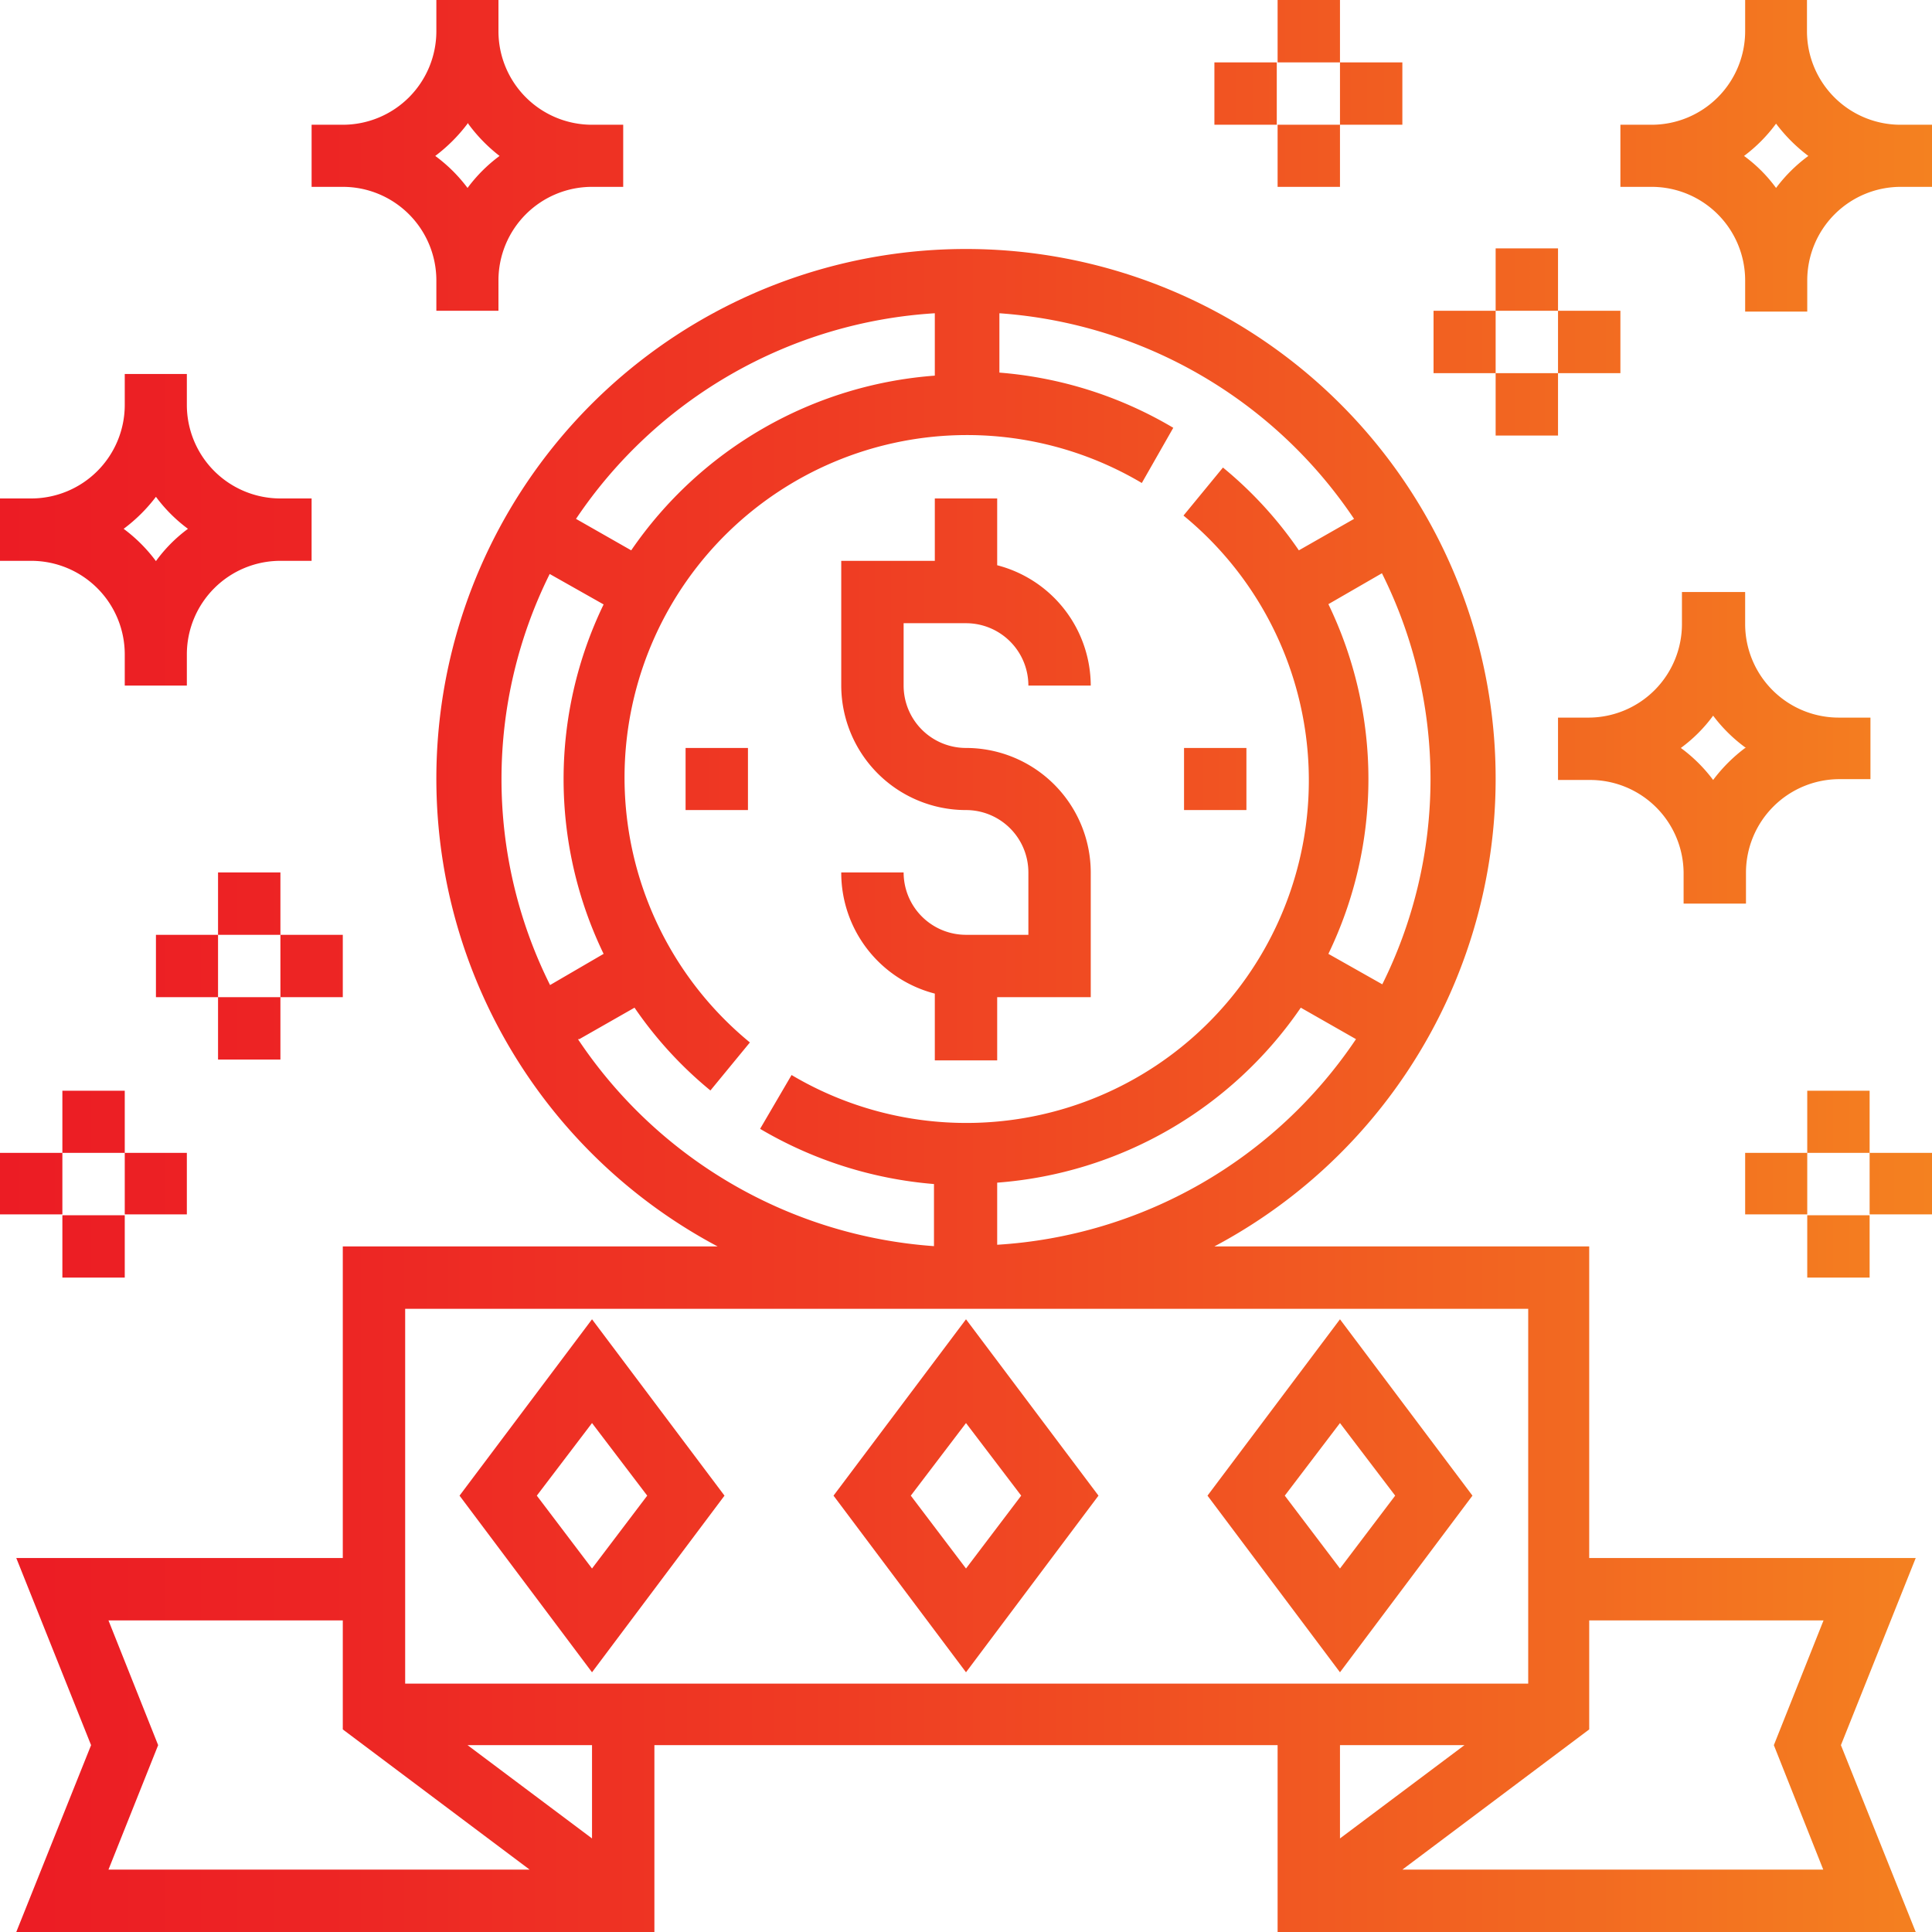 <svg id="Layer_1" data-name="Layer 1" xmlns="http://www.w3.org/2000/svg" xmlns:xlink="http://www.w3.org/1999/xlink" viewBox="0 0 70 70"><defs><style>.cls-1{fill:url(#linear-gradient);}</style><linearGradient id="linear-gradient" y1="35" x2="70" y2="35" gradientUnits="userSpaceOnUse"><stop offset="0" stop-color="#ec1c24"/><stop offset="0.17" stop-color="#ed2524"/><stop offset="0.44" stop-color="#ef3d23"/><stop offset="0.78" stop-color="#f26521"/><stop offset="1" stop-color="#f48120"/></linearGradient></defs><title>feature-3</title><path class="cls-1" d="M35,33.87a2.26,2.26,0,0,1-2.26-2.26H30.48A4.52,4.52,0,0,0,33.87,36v2.42h2.26V36.13h3.39V31.61A4.52,4.52,0,0,0,35,27.1a2.26,2.26,0,0,1-2.26-2.26V22.58H35a2.26,2.26,0,0,1,2.26,2.26h2.26a4.52,4.52,0,0,0-3.39-4.36V18.06H33.87v2.26H30.48v4.52A4.52,4.52,0,0,0,35,29.35a2.26,2.26,0,0,1,2.26,2.26v2.26ZM24.84,27.1H27.1v2.25H24.84Zm18.06,0h2.26v2.25H42.9ZM39.8,54.19,35,47.8l-4.8,6.39,4.8,6.4ZM35,51.56l2,2.63-2,2.64-2-2.64Zm18.35,2.63-4.8-6.39-4.8,6.39,4.8,6.4Zm-4.8-2.63,2,2.63-2,2.64-2-2.64Zm-22.3,2.63-4.8-6.39-4.8,6.39,4.8,6.4Zm-4.8-2.63,2,2.63-2,2.64-2-2.64Zm36.13,4.89V45.16H44a19.19,19.19,0,1,0-18,0H12.42V56.45H.59L3.3,63.23.59,70H23.71V63.23H46.29V70H69.41L66.7,63.23l2.71-6.78ZM36.13,45.1V42.85a14.66,14.66,0,0,0,11-6.34l2,1.14A16.9,16.9,0,0,1,36.13,45.1Zm14-9.41-2-1.13a14.56,14.56,0,0,0,0-12.67l1.94-1.12a16.69,16.69,0,0,1,0,14.92ZM33.87,11.35v2.26a14.65,14.65,0,0,0-11,6.33l-2-1.14A16.9,16.9,0,0,1,33.87,11.35Zm-14,9.42,2,1.13a14.54,14.54,0,0,0,0,12.66l-1.94,1.13a16.69,16.69,0,0,1,0-14.92Zm1.12,16.88,2-1.14a14.35,14.35,0,0,0,2.75,3l1.43-1.74a12.41,12.41,0,0,1,14.2-20.27l1.14-2a14.59,14.59,0,0,0-6.3-2V11.35A16.9,16.9,0,0,1,49.06,18.8l-2,1.14a14.35,14.35,0,0,0-2.75-3l-1.43,1.74a12.41,12.41,0,0,1-14.2,20.27l-1.14,1.95a14.74,14.74,0,0,0,6.3,2v2.25A16.94,16.94,0,0,1,20.94,37.65Zm34.38,9.77V61H14.68V47.42ZM3.93,58.71h8.49v3.95l6.77,5.08H3.93l1.8-4.51Zm17.52,7.9-4.51-3.38h4.51Zm31.61-3.38-4.51,3.38V63.23Zm13,4.51H50.81l6.77-5.08V58.71h8.49l-1.8,4.52Zm2.8-63.22a3.39,3.39,0,0,1-3.39-3.39V0H63.23V1.13a3.39,3.39,0,0,1-3.39,3.39H58.71V6.77h1.13a3.39,3.39,0,0,1,3.39,3.39v1.13h2.25V10.16a3.39,3.39,0,0,1,3.39-3.39H70V4.52ZM64.35,6.81a5.32,5.32,0,0,0-1.16-1.16,5.59,5.59,0,0,0,1.16-1.17,5.9,5.9,0,0,0,1.17,1.17A5.59,5.59,0,0,0,64.35,6.81ZM4.52,23.71v1.13H6.77V23.71a3.39,3.39,0,0,1,3.39-3.39h1.13V18.06H10.16a3.39,3.39,0,0,1-3.39-3.38V13.55H4.52v1.13a3.39,3.39,0,0,1-3.39,3.38H0v2.26H1.13A3.39,3.39,0,0,1,4.52,23.71ZM5.65,18a5.55,5.55,0,0,0,1.16,1.16,5.36,5.36,0,0,0-1.16,1.17,5.64,5.64,0,0,0-1.17-1.17A5.85,5.85,0,0,0,5.65,18Zm10.16-7.87v1.13h2.25V10.16a3.39,3.39,0,0,1,3.39-3.39h1.13V4.52H21.45a3.39,3.39,0,0,1-3.39-3.39V0H15.81V1.13a3.39,3.39,0,0,1-3.39,3.39H11.29V6.77h1.13A3.39,3.39,0,0,1,15.81,10.16Zm1.13-5.68A5.85,5.85,0,0,0,18.1,5.65a5.55,5.55,0,0,0-1.16,1.16,5.59,5.59,0,0,0-1.17-1.16A5.9,5.9,0,0,0,16.94,4.48Zm44,17v1.13A3.39,3.39,0,0,1,57.58,26H56.45v2.26h1.13A3.39,3.39,0,0,1,61,31.61v1.13h2.26V31.61a3.39,3.39,0,0,1,3.38-3.38h1.13V26H66.61a3.39,3.39,0,0,1-3.38-3.39V21.45Zm2.29,5.65a5.8,5.8,0,0,0-1.16,1.16,5.6,5.6,0,0,0-1.17-1.16,5.41,5.41,0,0,0,1.17-1.17A5.6,5.6,0,0,0,63.26,27.1ZM46.29,0h2.26V2.26H46.29Zm0,4.52h2.26V6.77H46.29Zm2.26-2.26h2.26V4.52H48.55ZM44,2.26h2.26V4.52H44ZM7.9,31.61h2.26v2.26H7.9Zm0,4.52h2.26v2.26H7.9Zm2.26-2.26h2.26v2.26H10.16Zm-4.51,0H7.9v2.26H5.65ZM2.26,39.52H4.52v2.25H2.26Zm0,4.51H4.52v2.26H2.26Zm2.26-2.26H6.77V44H4.52ZM0,41.77H2.26V44H0ZM54.19,9h2.26v2.26H54.19Zm0,4.52h2.26v2.26H54.19Zm2.26-2.26h2.26v2.26H56.45Zm-4.51,0h2.25v2.26H51.94ZM65.48,39.52h2.26v2.25H65.48Zm0,4.51h2.26v2.26H65.48Zm2.26-2.26H70V44H67.74Zm-4.51,0h2.25V44H63.23Z" transform="translate(0 0)"/></svg>